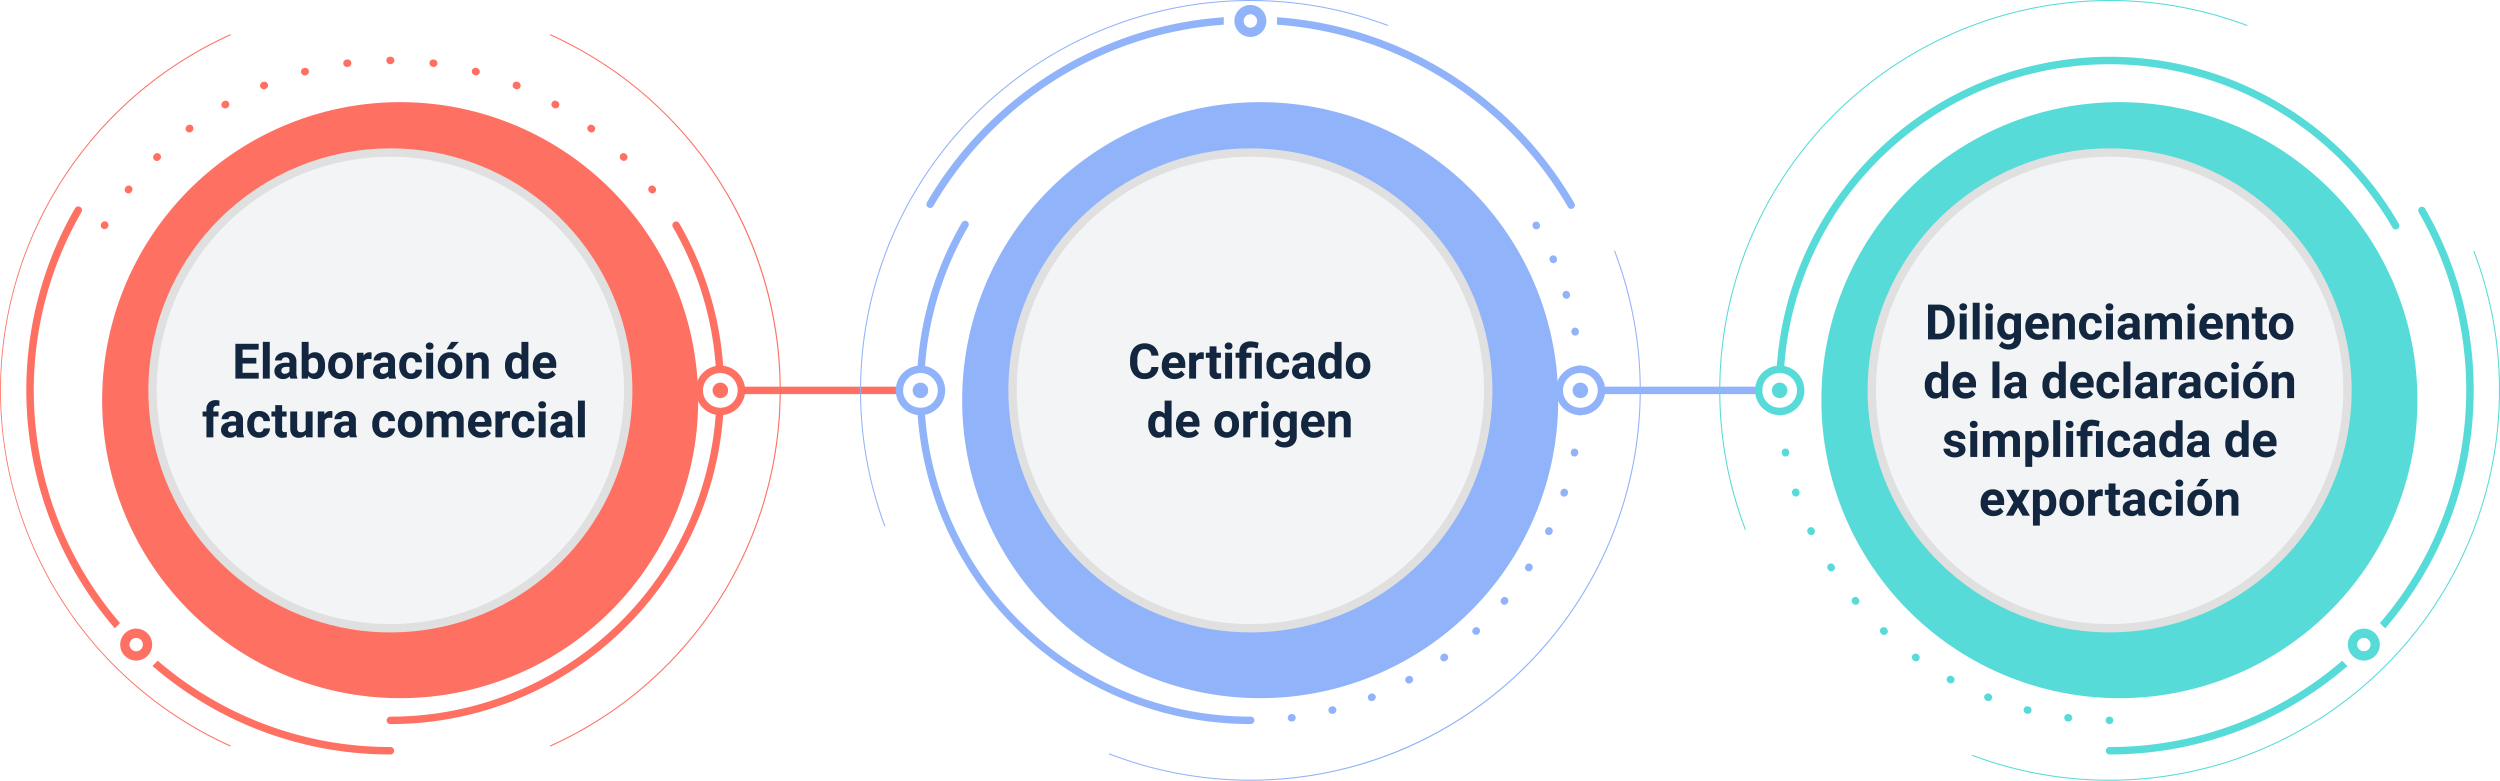 <svg xmlns="http://www.w3.org/2000/svg" xmlns:xlink="http://www.w3.org/1999/xlink" width="766.013" height="239.228" viewBox="0 0 766.013 239.228">
  <defs>
    <clipPath id="clip-path">
      <rect id="Rectángulo_358969" data-name="Rectángulo 358969" width="766.013" height="239.228" fill="none"/>
    </clipPath>
    <filter id="Trazado_762389" x="22.302" y="22.304" width="200.624" height="200.624" filterUnits="userSpaceOnUse">
      <feOffset dx="3" dy="3" input="SourceAlpha"/>
      <feGaussianBlur stdDeviation="3" result="blur"/>
      <feFlood flood-opacity="0.161"/>
      <feComposite operator="in" in2="blur"/>
      <feComposite in="SourceGraphic"/>
    </filter>
    <clipPath id="clip-path-2">
      <path id="Trazado_762412" data-name="Trazado 762412" d="M67.171,67.173a74.167,74.167,0,1,0,52.443-21.722A74.166,74.166,0,0,0,67.171,67.173" fill="none"/>
    </clipPath>
    <linearGradient id="linear-gradient" x1="-0.031" y1="1.015" x2="-0.027" y2="1.015" gradientUnits="objectBoundingBox">
      <stop offset="0" stop-color="#fdfdfd"/>
      <stop offset="0.397" stop-color="#f5f5f5"/>
      <stop offset="1" stop-color="#e0e0e0"/>
    </linearGradient>
    <filter id="Trazado_762415" x="285.815" y="22.302" width="200.624" height="200.624" filterUnits="userSpaceOnUse">
      <feOffset dx="3" dy="3" input="SourceAlpha"/>
      <feGaussianBlur stdDeviation="3" result="blur-2"/>
      <feFlood flood-opacity="0.161"/>
      <feComposite operator="in" in2="blur-2"/>
      <feComposite in="SourceGraphic"/>
    </filter>
    <clipPath id="clip-path-4">
      <path id="Trazado_762439" data-name="Trazado 762439" d="M330.684,67.171a74.167,74.167,0,1,0,52.443-21.722,74.165,74.165,0,0,0-52.443,21.722" fill="none"/>
    </clipPath>
    <linearGradient id="linear-gradient-2" x1="-1.202" y1="1.015" x2="-1.197" y2="1.015" xlink:href="#linear-gradient"/>
    <filter id="Trazado_762442" x="549.087" y="22.302" width="200.624" height="200.624" filterUnits="userSpaceOnUse">
      <feOffset dx="3" dy="3" input="SourceAlpha"/>
      <feGaussianBlur stdDeviation="3" result="blur-3"/>
      <feFlood flood-opacity="0.161"/>
      <feComposite operator="in" in2="blur-3"/>
      <feComposite in="SourceGraphic"/>
    </filter>
    <clipPath id="clip-path-6">
      <path id="Trazado_762461" data-name="Trazado 762461" d="M593.957,67.171A74.166,74.166,0,1,0,646.4,45.449a74.163,74.163,0,0,0-52.442,21.722" fill="none"/>
    </clipPath>
    <linearGradient id="linear-gradient-3" x1="-2.371" y1="1.015" x2="-2.367" y2="1.015" xlink:href="#linear-gradient"/>
  </defs>
  <g id="Grupo_1024762" data-name="Grupo 1024762" transform="translate(-417 -3724)">
    <g id="Grupo_1024283" data-name="Grupo 1024283" transform="translate(417 3724)">
      <g id="Grupo_1024270" data-name="Grupo 1024270">
        <g id="Grupo_1024269" data-name="Grupo 1024269" clip-path="url(#clip-path)">
          <path id="Trazado_762388" data-name="Trazado 762388" d="M35.265,35.268a118.822,118.822,0,0,1,35.4-24.459v-.357a119.671,119.671,0,0,0,0,218.329v-.359a119.253,119.253,0,0,1-35.4-193.154M229.819,73.05a119.962,119.962,0,0,0-61.264-62.6V10.8a119.346,119.346,0,0,1,0,217.626v.357A119.721,119.721,0,0,0,229.819,73.05" fill="#fe7062"/>
          <g transform="matrix(1, 0, 0, 1, 0, 0)" filter="url(#Trazado_762389)">
            <path id="Trazado_762389-2" data-name="Trazado 762389" d="M210.926,119.616A91.312,91.312,0,1,1,119.614,28.3a91.312,91.312,0,0,1,91.312,91.312" fill="#fe7062"/>
          </g>
          <path id="Trazado_762390" data-name="Trazado 762390" d="M18.939,162.154a108.692,108.692,0,0,0,17.849,28.74l-1.62,1.62A111.691,111.691,0,0,1,16.834,76.189a112.32,112.32,0,0,1,6.155-12.363,1.142,1.142,0,0,1,1.979,1.141,109.879,109.879,0,0,0-6.029,12.112,109.594,109.594,0,0,0,0,85.075" fill="#fe7062"/>
          <path id="Trazado_762391" data-name="Trazado 762391" d="M120.765,230.034a1.143,1.143,0,0,1-1.142,1.142,111.219,111.219,0,0,1-72.918-27.125l1.62-1.618a108.933,108.933,0,0,0,71.3,26.459,1.142,1.142,0,0,1,1.142,1.142" fill="#fe7062"/>
          <path id="Trazado_762392" data-name="Trazado 762392" d="M31.465,70.042a1.122,1.122,0,0,0,.572.155,1.142,1.142,0,0,0,.989-.569l.041-.071a1.143,1.143,0,1,0-1.977-1.146l-.04.071a1.14,1.14,0,0,0,.415,1.56" fill="#fe7062"/>
          <path id="Trazado_762393" data-name="Trazado 762393" d="M145.409,23.013l.155.042a1.179,1.179,0,0,0,.3.039,1.142,1.142,0,0,0,.3-2.245l-.16-.043a1.142,1.142,0,0,0-.589,2.207" fill="#fe7062"/>
          <path id="Trazado_762394" data-name="Trazado 762394" d="M157.792,27.209l.149.062a1.142,1.142,0,1,0,.877-2.109l-.153-.064a1.142,1.142,0,0,0-.873,2.111" fill="#fe7062"/>
          <path id="Trazado_762395" data-name="Trazado 762395" d="M198.971,58.815a1.142,1.142,0,1,0,1.81-1.393l-.1-.129a1.142,1.142,0,0,0-1.811,1.392Z" fill="#fe7062"/>
          <path id="Trazado_762396" data-name="Trazado 762396" d="M132.58,20.486l.161.021a1.257,1.257,0,0,0,.149.01,1.142,1.142,0,0,0,.147-2.275l-.163-.021a1.142,1.142,0,1,0-.294,2.265" fill="#fe7062"/>
          <path id="Trazado_762397" data-name="Trazado 762397" d="M180.4,40.246l.129.1a1.142,1.142,0,0,0,1.392-1.811l-.13-.1a1.142,1.142,0,1,0-1.391,1.812" fill="#fe7062"/>
          <path id="Trazado_762398" data-name="Trazado 762398" d="M119.527,19.657h.164a1.142,1.142,0,0,0,0-2.284h-.164a1.142,1.142,0,0,0,0,2.284" fill="#fe7062"/>
          <path id="Trazado_762399" data-name="Trazado 762399" d="M169.525,32.983l.141.081a1.142,1.142,0,1,0,1.142-1.978L170.666,31a1.142,1.142,0,0,0-1.141,1.979" fill="#fe7062"/>
          <path id="Trazado_762400" data-name="Trazado 762400" d="M190.346,48.983a1.142,1.142,0,0,0,1.614-1.615l-.114-.116a1.143,1.143,0,0,0-1.617,1.616Z" fill="#fe7062"/>
          <path id="Trazado_762401" data-name="Trazado 762401" d="M80.839,27.363a1.131,1.131,0,0,0,.438-.088l.149-.061a1.142,1.142,0,0,0-.872-2.112l-.154.064a1.142,1.142,0,0,0,.439,2.2" fill="#fe7062"/>
          <path id="Trazado_762402" data-name="Trazado 762402" d="M58,40.589a1.139,1.139,0,0,0,.7-.238l.127-.1a1.142,1.142,0,1,0-1.391-1.812l-.131.1a1.142,1.142,0,0,0,.7,2.047" fill="#fe7062"/>
          <path id="Trazado_762403" data-name="Trazado 762403" d="M48.067,49.326a1.14,1.14,0,0,0,.808-.335l.117-.117a1.142,1.142,0,0,0-1.619-1.612l-.114.114a1.142,1.142,0,0,0,.808,1.95" fill="#fe7062"/>
          <path id="Trazado_762404" data-name="Trazado 762404" d="M38.649,59.034a1.142,1.142,0,0,0,1.6-.211l.1-.127a1.143,1.143,0,0,0-1.81-1.4l-.1.132a1.142,1.142,0,0,0,.211,1.6" fill="#fe7062"/>
          <path id="Trazado_762405" data-name="Trazado 762405" d="M106.327,20.518a1.08,1.08,0,0,0,.15-.01l.159-.021a1.142,1.142,0,1,0-.291-2.265l-.165.021a1.142,1.142,0,0,0,.147,2.275" fill="#fe7062"/>
          <path id="Trazado_762406" data-name="Trazado 762406" d="M93.356,23.1a1.177,1.177,0,0,0,.3-.039l.156-.042a1.142,1.142,0,0,0-.589-2.207l-.159.042a1.143,1.143,0,0,0,.3,2.246" fill="#fe7062"/>
          <path id="Trazado_762407" data-name="Trazado 762407" d="M68.982,33.224a1.14,1.14,0,0,0,.571-.154l.141-.081a1.142,1.142,0,0,0-1.143-1.978l-.142.082a1.142,1.142,0,0,0,.573,2.131" fill="#fe7062"/>
          <path id="Trazado_762408" data-name="Trazado 762408" d="M220.715,117.24a2.376,2.376,0,1,0,2.376,2.377,2.379,2.379,0,0,0-2.376-2.377" fill="#fe7062"/>
          <path id="Trazado_762409" data-name="Trazado 762409" d="M275.571,118.475H228.227a7.616,7.616,0,0,0-6.642-6.4,101.458,101.458,0,0,0-7.767-32.256,102.615,102.615,0,0,0-5.64-11.332h0l-.041-.07a1.142,1.142,0,0,0-1.977,1.143l.041.069v0a100.32,100.32,0,0,1,5.513,11.079,99.134,99.134,0,0,1,7.586,31.449,7.6,7.6,0,0,0,0,14.925,99.884,99.884,0,0,1-99.687,92.5,1.142,1.142,0,1,0,0,2.284,102.17,102.17,0,0,0,101.972-94.7,7.616,7.616,0,0,0,6.642-6.4h47.344a1.142,1.142,0,1,0,0-2.284m-54.856,6.454a5.313,5.313,0,1,1,5.312-5.312,5.319,5.319,0,0,1-5.312,5.312" fill="#fe7062"/>
          <path id="Trazado_762410" data-name="Trazado 762410" d="M46.623,197.508a4.895,4.895,0,1,1-4.9-4.895,4.895,4.895,0,0,1,4.9,4.895" fill="#fe7062"/>
          <path id="Trazado_762411" data-name="Trazado 762411" d="M43.777,197.508a2.048,2.048,0,1,1-2.048-2.048,2.048,2.048,0,0,1,2.048,2.048" fill="#fff"/>
        </g>
      </g>
      <g id="Grupo_1024272" data-name="Grupo 1024272">
        <g id="Grupo_1024271" data-name="Grupo 1024271" clip-path="url(#clip-path-2)">
          <rect id="Rectángulo_358970" data-name="Rectángulo 358970" width="225.131" height="225.131" transform="translate(-39.577 123.237) rotate(-45)" fill="url(#linear-gradient)"/>
        </g>
      </g>
      <g id="Grupo_1024274" data-name="Grupo 1024274">
        <g id="Grupo_1024273" data-name="Grupo 1024273" clip-path="url(#clip-path)">
          <path id="Trazado_762413" data-name="Trazado 762413" d="M68.994,69a71.587,71.587,0,1,1,0,101.239A71.587,71.587,0,0,1,68.994,69" fill="#f3f4f5"/>
          <path id="Trazado_762414" data-name="Trazado 762414" d="M429.692,229.82a119.738,119.738,0,0,0,65.124-153.1l-.254.251a119.352,119.352,0,0,1-154.637,153.86l-.251.251a119.98,119.98,0,0,0,90.018-1.264M263.839,119.614A119.357,119.357,0,0,1,425.149,7.943l.252-.253A119.684,119.684,0,0,0,270.99,161.325l.255-.253a118.633,118.633,0,0,1-7.406-41.458" fill="#91b3fa"/>
          <g transform="matrix(1, 0, 0, 1, 0, 0)" filter="url(#Trazado_762415)">
            <path id="Trazado_762415-2" data-name="Trazado 762415" d="M474.439,119.614A91.312,91.312,0,1,1,383.127,28.3a91.312,91.312,0,0,1,91.312,91.312" fill="#91b3fa"/>
          </g>
          <path id="Trazado_762416" data-name="Trazado 762416" d="M338.51,14.012a113.576,113.576,0,0,1,36.459-8.729V7.572A112.007,112.007,0,0,0,303.7,40.184a112.535,112.535,0,0,0-17.711,22.974,1.142,1.142,0,1,1-1.974-1.149,115.1,115.1,0,0,1,54.5-48" fill="#91b3fa"/>
          <path id="Trazado_762417" data-name="Trazado 762417" d="M481.992,63.856a1.142,1.142,0,0,1-1.56-.418,112.837,112.837,0,0,0-53.577-47.323,111.315,111.315,0,0,0-35.57-8.543V5.283a114.306,114.306,0,0,1,72.889,33.285A114.811,114.811,0,0,1,482.41,62.3a1.142,1.142,0,0,1-.418,1.56" fill="#91b3fa"/>
          <path id="Trazado_762418" data-name="Trazado 762418" d="M471.693,68.482a1.142,1.142,0,1,0-1.977,1.143l.039.069a1.142,1.142,0,1,0,1.98-1.14Z" fill="#91b3fa"/>
          <path id="Trazado_762419" data-name="Trazado 762419" d="M479.574,89.173a1.142,1.142,0,0,0-.762,1.424l.041.134a1.142,1.142,0,1,0,2.188-.656l-.043-.14a1.143,1.143,0,0,0-1.424-.762" fill="#91b3fa"/>
          <path id="Trazado_762420" data-name="Trazado 762420" d="M477,79.048l-.059-.136a1.142,1.142,0,0,0-2.093.914l.055.128a1.142,1.142,0,0,0,2.1-.906" fill="#91b3fa"/>
          <path id="Trazado_762421" data-name="Trazado 762421" d="M481.5,101.756l.025.141a1.143,1.143,0,0,0,1.123.94,1.079,1.079,0,0,0,.2-.018,1.142,1.142,0,0,0,.923-1.325l-.026-.142a1.142,1.142,0,1,0-2.248.4" fill="#91b3fa"/>
          <path id="Trazado_762422" data-name="Trazado 762422" d="M383.208,219.572h-.081a99.883,99.883,0,0,1-99.685-92.493,7.6,7.6,0,0,0,0-14.926,99.121,99.121,0,0,1,7.587-31.45,100.259,100.259,0,0,1,5.656-11.328,1.142,1.142,0,1,0-1.974-1.148,103.148,103.148,0,0,0-5.787,11.585,101.467,101.467,0,0,0-7.766,32.258,7.6,7.6,0,0,0,0,15.092,102.162,102.162,0,0,0,101.97,94.694h.081a1.142,1.142,0,1,0,0-2.284M276.713,119.616a5.313,5.313,0,1,1,5.312,5.312,5.318,5.318,0,0,1-5.312-5.312" fill="#91b3fa"/>
          <path id="Trazado_762423" data-name="Trazado 762423" d="M431.33,207.209l-.136.075a1.142,1.142,0,1,0,1.1,2l.139-.076a1.142,1.142,0,0,0-1.1-2" fill="#91b3fa"/>
          <path id="Trazado_762424" data-name="Trazado 762424" d="M395.731,218.79l-.152.019a1.142,1.142,0,0,0,.138,2.276,1.109,1.109,0,0,0,.14-.009l.16-.02a1.142,1.142,0,0,0-.286-2.266" fill="#91b3fa"/>
          <path id="Trazado_762425" data-name="Trazado 762425" d="M419.98,212.558l-.141.056a1.142,1.142,0,0,0,.836,2.126l.15-.06a1.142,1.142,0,1,0-.845-2.122" fill="#91b3fa"/>
          <path id="Trazado_762426" data-name="Trazado 762426" d="M441.917,200.476l-.128.094a1.142,1.142,0,1,0,1.344,1.846l.126-.091a1.142,1.142,0,0,0-1.342-1.849" fill="#91b3fa"/>
          <path id="Trazado_762427" data-name="Trazado 762427" d="M408.053,216.444l-.148.038a1.142,1.142,0,1,0,.564,2.213l.156-.039a1.142,1.142,0,0,0-.572-2.212" fill="#91b3fa"/>
          <path id="Trazado_762428" data-name="Trazado 762428" d="M451.57,192.468l-.113.1a1.143,1.143,0,0,0,1.563,1.667l.116-.109a1.142,1.142,0,0,0-1.566-1.663" fill="#91b3fa"/>
          <path id="Trazado_762429" data-name="Trazado 762429" d="M482.668,137.47a1.144,1.144,0,0,0-1.335.91l-.028.15a1.142,1.142,0,0,0,2.243.432l.03-.157a1.142,1.142,0,0,0-.91-1.335" fill="#91b3fa"/>
          <path id="Trazado_762430" data-name="Trazado 762430" d="M475.108,161.643a1.142,1.142,0,0,0-1.518.55l-.065.138a1.142,1.142,0,0,0,2.065.976l.068-.146a1.141,1.141,0,0,0-.55-1.518" fill="#91b3fa"/>
          <path id="Trazado_762431" data-name="Trazado 762431" d="M479.655,149.8a1.143,1.143,0,0,0-1.439.734l-.048.146a1.142,1.142,0,0,0,.731,1.441,1.156,1.156,0,0,0,.355.057,1.141,1.141,0,0,0,1.085-.788l.049-.151a1.142,1.142,0,0,0-.733-1.439" fill="#91b3fa"/>
          <path id="Trazado_762432" data-name="Trazado 762432" d="M469.124,172.832a1.143,1.143,0,0,0-1.578.349l-.084.132a1.142,1.142,0,0,0,1.926,1.228l.085-.132a1.144,1.144,0,0,0-.349-1.577" fill="#91b3fa"/>
          <path id="Trazado_762433" data-name="Trazado 762433" d="M461.769,183.172a1.142,1.142,0,0,0-1.608.153l-.1.117a1.142,1.142,0,0,0,1.755,1.462l.1-.124a1.142,1.142,0,0,0-.153-1.608" fill="#91b3fa"/>
          <path id="Trazado_762434" data-name="Trazado 762434" d="M284.4,119.616a2.376,2.376,0,1,0-2.376,2.376,2.379,2.379,0,0,0,2.376-2.376" fill="#91b3fa"/>
          <path id="Trazado_762435" data-name="Trazado 762435" d="M484.228,117.24a2.376,2.376,0,1,0,2.376,2.377,2.379,2.379,0,0,0-2.376-2.377" fill="#91b3fa"/>
          <path id="Trazado_762436" data-name="Trazado 762436" d="M538.844,118.475h-47.1a7.609,7.609,0,0,0-7.288-6.45,1.128,1.128,0,0,0-.919.028,7.6,7.6,0,0,0,0,15.126,1.084,1.084,0,0,0,.426.111c.023,0,.046,0,.068,0a1.148,1.148,0,0,0,.43-.084,7.609,7.609,0,0,0,7.286-6.449h47.1a1.142,1.142,0,1,0,0-2.284m-54.615,6.454a5.313,5.313,0,1,1,5.312-5.312,5.319,5.319,0,0,1-5.312,5.312" fill="#91b3fa"/>
          <path id="Trazado_762437" data-name="Trazado 762437" d="M388.022,6.425a4.895,4.895,0,1,1-4.895-4.9,4.895,4.895,0,0,1,4.895,4.9" fill="#91b3fa"/>
          <path id="Trazado_762438" data-name="Trazado 762438" d="M385.175,6.425a2.048,2.048,0,1,1-2.048-2.048,2.048,2.048,0,0,1,2.048,2.048" fill="#fff"/>
        </g>
      </g>
      <g id="Grupo_1024276" data-name="Grupo 1024276">
        <g id="Grupo_1024275" data-name="Grupo 1024275" clip-path="url(#clip-path-4)">
          <rect id="Rectángulo_358972" data-name="Rectángulo 358972" width="225.131" height="225.131" transform="translate(223.936 123.235) rotate(-45)" fill="url(#linear-gradient-2)"/>
        </g>
      </g>
      <g id="Grupo_1024278" data-name="Grupo 1024278">
        <g id="Grupo_1024277" data-name="Grupo 1024277" clip-path="url(#clip-path)">
          <path id="Trazado_762440" data-name="Trazado 762440" d="M332.508,68.994a71.587,71.587,0,1,1,0,101.239,71.587,71.587,0,0,1,0-101.239" fill="#f3f4f5"/>
          <path id="Trazado_762441" data-name="Trazado 762441" d="M758.1,76.749l-.252.253a119.353,119.353,0,0,1-153.5,154.272l-.252.252a119.675,119.675,0,0,0,154-154.777M688.45,7.954,688.7,7.7a119.679,119.679,0,0,0-154,154.78l.253-.254A119.353,119.353,0,0,1,688.45,7.954" fill="#57dbd8"/>
          <g transform="matrix(1, 0, 0, 1, 0, 0)" filter="url(#Trazado_762442)">
            <path id="Trazado_762442-2" data-name="Trazado 762442" d="M737.711,119.614A91.312,91.312,0,1,1,646.4,28.3a91.312,91.312,0,0,1,91.312,91.312" fill="#57dbd8"/>
          </g>
          <path id="Trazado_762443" data-name="Trazado 762443" d="M717.665,202.454l1.62,1.62a111.24,111.24,0,0,1-72.895,27.1,1.142,1.142,0,1,1,0-2.284,108.935,108.935,0,0,0,71.275-26.438" fill="#57dbd8"/>
          <path id="Trazado_762444" data-name="Trazado 762444" d="M757.953,119.613a111.218,111.218,0,0,1-27.128,72.928l-1.62-1.62A109.406,109.406,0,0,0,747.077,77.075a110.084,110.084,0,0,0-5.963-12,1.142,1.142,0,1,1,1.98-1.138,112.293,112.293,0,0,1,6.088,12.248,110.9,110.9,0,0,1,8.771,43.427" fill="#57dbd8"/>
          <path id="Trazado_762445" data-name="Trazado 762445" d="M735.024,68.588a102.314,102.314,0,0,0-177.251,0l0,0a102.979,102.979,0,0,0-5.577,11.223,101.44,101.44,0,0,0-7.766,32.252,7.6,7.6,0,0,0,.644,15.138,1.147,1.147,0,0,0,.43.083h.075a1.2,1.2,0,0,0,.419-.11,7.6,7.6,0,0,0,.716-15.027A99.126,99.126,0,0,1,554.3,80.7a100.139,100.139,0,0,1,5.453-10.975,99.078,99.078,0,0,1,7.275-10.894,100.8,100.8,0,0,1,8.69-9.9,100.032,100.032,0,0,1,157.328,20.8,1.142,1.142,0,1,0,1.979-1.141M550.61,119.611A5.313,5.313,0,1,1,545.3,114.3a5.32,5.32,0,0,1,5.312,5.312" fill="#57dbd8"/>
          <path id="Trazado_762446" data-name="Trazado 762446" d="M577.95,192.462a1.142,1.142,0,0,0-1.566,1.663l.116.109a1.142,1.142,0,1,0,1.562-1.666Z" fill="#57dbd8"/>
          <path id="Trazado_762447" data-name="Trazado 762447" d="M587.732,200.565l-.127-.092a1.142,1.142,0,0,0-1.344,1.846l.126.092a1.142,1.142,0,1,0,1.345-1.846" fill="#57dbd8"/>
          <path id="Trazado_762448" data-name="Trazado 762448" d="M551.308,150.519a1.142,1.142,0,1,0-2.173.7l.05.153a1.142,1.142,0,0,0,2.17-.712Z" fill="#57dbd8"/>
          <path id="Trazado_762449" data-name="Trazado 762449" d="M569.357,183.316a1.142,1.142,0,0,0-1.758,1.458l.1.121a1.142,1.142,0,1,0,1.758-1.459Z" fill="#57dbd8"/>
          <path id="Trazado_762450" data-name="Trazado 762450" d="M548.191,138.367a1.142,1.142,0,1,0-2.244.425l.03.157a1.142,1.142,0,0,0,2.243-.431Z" fill="#57dbd8"/>
          <path id="Trazado_762451" data-name="Trazado 762451" d="M561.976,173.174a1.142,1.142,0,1,0-1.928,1.225l.087.136a1.142,1.142,0,1,0,1.923-1.233Z" fill="#57dbd8"/>
          <path id="Trazado_762452" data-name="Trazado 762452" d="M555.931,162.181a1.142,1.142,0,0,0-2.066.974l.067.142a1.142,1.142,0,1,0,2.066-.974Z" fill="#57dbd8"/>
          <path id="Trazado_762453" data-name="Trazado 762453" d="M621.617,216.481l-.149-.038a1.142,1.142,0,1,0-.571,2.212l.154.039a1.157,1.157,0,0,0,.284.036,1.142,1.142,0,0,0,.282-2.249" fill="#57dbd8"/>
          <path id="Trazado_762454" data-name="Trazado 762454" d="M598.325,207.279l-.134-.074a1.142,1.142,0,1,0-1.1,2l.14.077a1.142,1.142,0,0,0,1.1-2" fill="#57dbd8"/>
          <path id="Trazado_762455" data-name="Trazado 762455" d="M633.938,218.808l-.148-.018a1.142,1.142,0,1,0-.286,2.266l.162.02a1.059,1.059,0,0,0,.137.008,1.142,1.142,0,0,0,.135-2.276" fill="#57dbd8"/>
          <path id="Trazado_762456" data-name="Trazado 762456" d="M609.684,212.613l-.146-.058a1.142,1.142,0,1,0-.842,2.123l.146.058a1.142,1.142,0,1,0,.842-2.123" fill="#57dbd8"/>
          <path id="Trazado_762457" data-name="Trazado 762457" d="M646.318,221.857h.082a1.142,1.142,0,0,0,0-2.284h-.082a1.142,1.142,0,0,0,0,2.284" fill="#57dbd8"/>
          <path id="Trazado_762458" data-name="Trazado 762458" d="M542.922,119.611a2.375,2.375,0,1,0,2.376-2.376,2.379,2.379,0,0,0-2.376,2.376" fill="#57dbd8"/>
          <path id="Trazado_762459" data-name="Trazado 762459" d="M729.19,197.508a4.895,4.895,0,1,1-4.9-4.895,4.895,4.895,0,0,1,4.9,4.895" fill="#57dbd8"/>
          <path id="Trazado_762460" data-name="Trazado 762460" d="M726.344,197.508a2.048,2.048,0,1,1-2.049-2.048,2.049,2.049,0,0,1,2.049,2.048" fill="#fff"/>
        </g>
      </g>
      <g id="Grupo_1024280" data-name="Grupo 1024280">
        <g id="Grupo_1024279" data-name="Grupo 1024279" clip-path="url(#clip-path-6)">
          <rect id="Rectángulo_358974" data-name="Rectángulo 358974" width="225.131" height="225.131" transform="translate(487.207 123.234) rotate(-45)" fill="url(#linear-gradient-3)"/>
        </g>
      </g>
      <g id="Grupo_1024282" data-name="Grupo 1024282">
        <g id="Grupo_1024281" data-name="Grupo 1024281" clip-path="url(#clip-path)">
          <path id="Trazado_762462" data-name="Trazado 762462" d="M595.78,68.994a71.587,71.587,0,1,1,0,101.239,71.587,71.587,0,0,1,0-101.239" fill="#f3f4f5"/>
        </g>
      </g>
    </g>
    <path id="Trazado_764679" data-name="Trazado 764679" d="M21.542,9.378H17.323v2.856h4.951V14H15.125V3.336h7.134v1.78H17.323V7.657h4.219ZM25.658,14H23.534V2.75h2.124Zm6.335,0a2.351,2.351,0,0,1-.212-.71,2.561,2.561,0,0,1-2,.857,2.814,2.814,0,0,1-1.93-.674,2.167,2.167,0,0,1-.765-1.7A2.24,2.24,0,0,1,28.02,9.84a4.608,4.608,0,0,1,2.7-.681h.974V8.7a1.306,1.306,0,0,0-.282-.879,1.109,1.109,0,0,0-.89-.33,1.261,1.261,0,0,0-.839.256.871.871,0,0,0-.3.7H27.262a2.126,2.126,0,0,1,.425-1.274,2.808,2.808,0,0,1,1.2-.919,4.378,4.378,0,0,1,1.743-.333,3.459,3.459,0,0,1,2.325.736,2.575,2.575,0,0,1,.861,2.069v3.435a3.789,3.789,0,0,0,.315,1.707V14Zm-1.75-1.472a1.823,1.823,0,0,0,.864-.209,1.371,1.371,0,0,0,.586-.56V10.4H30.9q-1.589,0-1.692,1.1l-.007.125a.847.847,0,0,0,.278.652A1.081,1.081,0,0,0,30.243,12.528Zm12.341-2.417a4.8,4.8,0,0,1-.813,2.97A2.693,2.693,0,0,1,39.5,14.146a2.474,2.474,0,0,1-2.058-.989l-.1.842h-1.9V2.75H37.56V6.786a2.411,2.411,0,0,1,1.926-.857A2.715,2.715,0,0,1,41.76,6.994a4.806,4.806,0,0,1,.824,3Zm-2.117-.154A3.153,3.153,0,0,0,40.086,8.2a1.288,1.288,0,0,0-1.135-.553,1.4,1.4,0,0,0-1.392.828V11.6a1.415,1.415,0,0,0,1.406.835,1.307,1.307,0,0,0,1.348-1.011A5.214,5.214,0,0,0,40.467,9.957Zm3.091.007a4.7,4.7,0,0,1,.454-2.1A3.324,3.324,0,0,1,45.32,6.434,3.814,3.814,0,0,1,47.3,5.929a3.609,3.609,0,0,1,2.618.981,3.939,3.939,0,0,1,1.132,2.666l.015.542a4.142,4.142,0,0,1-1.018,2.926,3.946,3.946,0,0,1-5.468,0,4.215,4.215,0,0,1-1.022-2.988Zm2.117.15a2.962,2.962,0,0,0,.425,1.727,1.526,1.526,0,0,0,2.417.007,3.241,3.241,0,0,0,.432-1.889,2.933,2.933,0,0,0-.432-1.716A1.4,1.4,0,0,0,47.3,7.635a1.382,1.382,0,0,0-1.2.605A3.3,3.3,0,0,0,45.675,10.115ZM56.822,8.06A5.751,5.751,0,0,0,56.061,8a1.55,1.55,0,0,0-1.575.813V14H52.369V6.075h2l.059.945a1.961,1.961,0,0,1,1.765-1.091,2.218,2.218,0,0,1,.659.1ZM62.213,14A2.351,2.351,0,0,1,62,13.29a2.561,2.561,0,0,1-2,.857,2.814,2.814,0,0,1-1.93-.674,2.167,2.167,0,0,1-.765-1.7A2.24,2.24,0,0,1,58.24,9.84a4.608,4.608,0,0,1,2.7-.681h.974V8.7a1.306,1.306,0,0,0-.282-.879,1.109,1.109,0,0,0-.89-.33,1.261,1.261,0,0,0-.839.256.871.871,0,0,0-.3.7H57.481a2.126,2.126,0,0,1,.425-1.274,2.808,2.808,0,0,1,1.2-.919,4.378,4.378,0,0,1,1.743-.333,3.459,3.459,0,0,1,2.325.736,2.575,2.575,0,0,1,.861,2.069v3.435a3.789,3.789,0,0,0,.315,1.707V14Zm-1.75-1.472a1.823,1.823,0,0,0,.864-.209,1.371,1.371,0,0,0,.586-.56V10.4h-.791q-1.589,0-1.692,1.1l-.007.125a.847.847,0,0,0,.278.652A1.081,1.081,0,0,0,60.462,12.528Zm8.5-.088a1.388,1.388,0,0,0,.952-.322,1.129,1.129,0,0,0,.381-.857h1.985a2.715,2.715,0,0,1-.439,1.476,2.9,2.9,0,0,1-1.183,1.04,3.7,3.7,0,0,1-1.659.37,3.44,3.44,0,0,1-2.681-1.08,4.275,4.275,0,0,1-.981-2.985V9.942a4.226,4.226,0,0,1,.974-2.922A3.4,3.4,0,0,1,68.98,5.929a3.333,3.333,0,0,1,2.384.846,3,3,0,0,1,.912,2.252H70.292a1.455,1.455,0,0,0-.381-1.005,1.416,1.416,0,0,0-2.084.153,3.125,3.125,0,0,0-.377,1.749v.22a3.164,3.164,0,0,0,.374,1.761A1.291,1.291,0,0,0,68.958,12.44ZM75.719,14H73.595V6.075h2.124ZM73.47,4.024a1.042,1.042,0,0,1,.319-.784,1.373,1.373,0,0,1,1.732,0,1.036,1.036,0,0,1,.322.784,1.039,1.039,0,0,1-.326.791,1.358,1.358,0,0,1-1.721,0A1.039,1.039,0,0,1,73.47,4.024Zm3.662,5.94a4.7,4.7,0,0,1,.454-2.1,3.324,3.324,0,0,1,1.307-1.428,3.814,3.814,0,0,1,1.981-.505,3.609,3.609,0,0,1,2.618.981,3.939,3.939,0,0,1,1.132,2.666l.015.542a4.142,4.142,0,0,1-1.018,2.926,3.946,3.946,0,0,1-5.468,0,4.215,4.215,0,0,1-1.022-2.988Zm2.117.15a2.962,2.962,0,0,0,.425,1.727,1.526,1.526,0,0,0,2.417.007,3.241,3.241,0,0,0,.432-1.889,2.933,2.933,0,0,0-.432-1.716,1.4,1.4,0,0,0-1.216-.609,1.382,1.382,0,0,0-1.2.605A3.3,3.3,0,0,0,79.249,10.115ZM81.292,2.75H83.6L81.571,5.021H79.85Zm6.6,3.325.066.916a2.767,2.767,0,0,1,2.278-1.062,2.3,2.3,0,0,1,1.875.74,3.451,3.451,0,0,1,.63,2.212V14H90.624V8.932a1.373,1.373,0,0,0-.293-.978,1.312,1.312,0,0,0-.974-.3,1.456,1.456,0,0,0-1.34.762V14H85.9V6.075Zm9.858,3.9a4.776,4.776,0,0,1,.831-2.952,2.7,2.7,0,0,1,2.274-1.1,2.427,2.427,0,0,1,1.912.864V2.75h2.124V14h-1.912l-.1-.842a2.491,2.491,0,0,1-2.036.989,2.69,2.69,0,0,1-2.245-1.1A4.93,4.93,0,0,1,97.75,9.979Zm2.117.158a3.128,3.128,0,0,0,.388,1.709,1.265,1.265,0,0,0,1.128.594,1.416,1.416,0,0,0,1.384-.829V8.479a1.4,1.4,0,0,0-1.37-.829Q99.867,7.65,99.867,10.137Zm10.313,4.01a3.89,3.89,0,0,1-2.838-1.069,3.8,3.8,0,0,1-1.095-2.849v-.205a4.787,4.787,0,0,1,.461-2.135,3.386,3.386,0,0,1,1.307-1.45,3.669,3.669,0,0,1,1.93-.509,3.289,3.289,0,0,1,2.56,1.025,4.167,4.167,0,0,1,.934,2.908v.864h-5.046a1.966,1.966,0,0,0,.619,1.245,1.871,1.871,0,0,0,1.307.469,2.285,2.285,0,0,0,1.912-.886l1.04,1.165a3.178,3.178,0,0,1-1.289,1.051A4.229,4.229,0,0,1,110.179,14.146Zm-.242-6.511a1.323,1.323,0,0,0-1.022.427,2.209,2.209,0,0,0-.5,1.221h2.944V9.114a1.576,1.576,0,0,0-.381-1.092A1.365,1.365,0,0,0,109.938,7.635ZM6.252,32V25.628H5.073V24.075H6.252V23.4a2.736,2.736,0,0,1,.765-2.069A2.964,2.964,0,0,1,9.16,20.6a4.948,4.948,0,0,1,1.077.146l-.022,1.641a2.7,2.7,0,0,0-.645-.066q-1.194,0-1.194,1.121v.637H9.951v1.553H8.376V32Zm9.39,0a2.351,2.351,0,0,1-.212-.71,2.561,2.561,0,0,1-2,.857,2.814,2.814,0,0,1-1.93-.674,2.167,2.167,0,0,1-.765-1.7,2.24,2.24,0,0,1,.934-1.934,4.608,4.608,0,0,1,2.7-.681h.974V26.7a1.306,1.306,0,0,0-.282-.879,1.109,1.109,0,0,0-.89-.33,1.261,1.261,0,0,0-.839.256.871.871,0,0,0-.3.7H10.91a2.126,2.126,0,0,1,.425-1.274,2.808,2.808,0,0,1,1.2-.919,4.378,4.378,0,0,1,1.743-.333,3.459,3.459,0,0,1,2.325.736,2.575,2.575,0,0,1,.861,2.069v3.435a3.789,3.789,0,0,0,.315,1.707V32Zm-1.75-1.472a1.823,1.823,0,0,0,.864-.209,1.371,1.371,0,0,0,.586-.56V28.4h-.791q-1.589,0-1.692,1.1l-.007.125a.847.847,0,0,0,.278.652A1.081,1.081,0,0,0,13.891,30.528Zm8.5-.088a1.388,1.388,0,0,0,.952-.322,1.129,1.129,0,0,0,.381-.857h1.985a2.715,2.715,0,0,1-.439,1.476,2.9,2.9,0,0,1-1.183,1.04,3.7,3.7,0,0,1-1.659.37,3.44,3.44,0,0,1-2.681-1.08,4.275,4.275,0,0,1-.981-2.985v-.139a4.226,4.226,0,0,1,.974-2.922,3.4,3.4,0,0,1,2.673-1.091,3.333,3.333,0,0,1,2.384.846,3,3,0,0,1,.912,2.252H23.72a1.455,1.455,0,0,0-.381-1.005,1.416,1.416,0,0,0-2.084.153,3.125,3.125,0,0,0-.377,1.749v.22a3.164,3.164,0,0,0,.374,1.761A1.291,1.291,0,0,0,22.387,30.44Zm7.061-8.313v1.948H30.8v1.553H29.448v3.955a.944.944,0,0,0,.168.63.846.846,0,0,0,.645.19,3.376,3.376,0,0,0,.623-.051v1.6a4.358,4.358,0,0,1-1.282.19A2.021,2.021,0,0,1,27.331,29.9v-4.27H26.174V24.075h1.157V22.127Zm7.28,9.067a2.654,2.654,0,0,1-2.168.952,2.5,2.5,0,0,1-1.945-.732,3.127,3.127,0,0,1-.685-2.146V24.075h2.117V29.2q0,1.239,1.128,1.239a1.528,1.528,0,0,0,1.479-.748V24.075h2.124V32H36.787Zm8.1-5.134A5.75,5.75,0,0,0,44.067,26a1.55,1.55,0,0,0-1.575.813V32H40.376V24.075h2l.059.945A1.961,1.961,0,0,1,44.2,23.929a2.218,2.218,0,0,1,.659.1ZM50.219,32a2.351,2.351,0,0,1-.212-.71,2.561,2.561,0,0,1-2,.857,2.814,2.814,0,0,1-1.93-.674,2.167,2.167,0,0,1-.765-1.7,2.24,2.24,0,0,1,.934-1.934,4.608,4.608,0,0,1,2.7-.681h.974V26.7a1.306,1.306,0,0,0-.282-.879,1.109,1.109,0,0,0-.89-.33,1.261,1.261,0,0,0-.839.256.871.871,0,0,0-.3.7H45.488a2.126,2.126,0,0,1,.425-1.274,2.808,2.808,0,0,1,1.2-.919,4.378,4.378,0,0,1,1.743-.333,3.459,3.459,0,0,1,2.325.736,2.575,2.575,0,0,1,.861,2.069v3.435a3.789,3.789,0,0,0,.315,1.707V32Zm-1.75-1.472a1.823,1.823,0,0,0,.864-.209,1.371,1.371,0,0,0,.586-.56V28.4h-.791q-1.589,0-1.692,1.1l-.007.125a.847.847,0,0,0,.278.652A1.081,1.081,0,0,0,48.469,30.528ZM60.7,30.44a1.388,1.388,0,0,0,.952-.322,1.129,1.129,0,0,0,.381-.857h1.985a2.715,2.715,0,0,1-.439,1.476,2.9,2.9,0,0,1-1.183,1.04,3.7,3.7,0,0,1-1.659.37,3.44,3.44,0,0,1-2.681-1.08,4.275,4.275,0,0,1-.981-2.985v-.139a4.226,4.226,0,0,1,.974-2.922,3.4,3.4,0,0,1,2.673-1.091,3.333,3.333,0,0,1,2.384.846,3,3,0,0,1,.912,2.252H62.033a1.455,1.455,0,0,0-.381-1.005,1.416,1.416,0,0,0-2.084.153,3.125,3.125,0,0,0-.377,1.749v.22a3.164,3.164,0,0,0,.374,1.761A1.291,1.291,0,0,0,60.7,30.44Zm4.2-2.476a4.7,4.7,0,0,1,.454-2.1,3.324,3.324,0,0,1,1.307-1.428,3.814,3.814,0,0,1,1.981-.505,3.609,3.609,0,0,1,2.618.981,3.939,3.939,0,0,1,1.132,2.666l.015.542a4.142,4.142,0,0,1-1.018,2.926,3.946,3.946,0,0,1-5.468,0A4.215,4.215,0,0,1,64.9,28.06Zm2.117.15a2.962,2.962,0,0,0,.425,1.727,1.526,1.526,0,0,0,2.417.007,3.241,3.241,0,0,0,.432-1.889,2.933,2.933,0,0,0-.432-1.716,1.4,1.4,0,0,0-1.216-.609,1.382,1.382,0,0,0-1.2.605A3.3,3.3,0,0,0,67.014,28.115Zm8.679-4.039.066.886a2.785,2.785,0,0,1,2.278-1.033,2.114,2.114,0,0,1,2.1,1.208,2.721,2.721,0,0,1,2.38-1.208,2.364,2.364,0,0,1,1.919.751,3.451,3.451,0,0,1,.63,2.26V32H82.944V26.946a1.509,1.509,0,0,0-.264-.985,1.169,1.169,0,0,0-.93-.311,1.321,1.321,0,0,0-1.318.908L80.439,32H78.323V26.954a1.491,1.491,0,0,0-.271-1,1.18,1.18,0,0,0-.923-.308,1.372,1.372,0,0,0-1.3.747V32H73.708V24.075Zm14.648,8.071A3.89,3.89,0,0,1,87.5,31.077a3.8,3.8,0,0,1-1.095-2.849v-.205a4.787,4.787,0,0,1,.461-2.135,3.386,3.386,0,0,1,1.307-1.45,3.669,3.669,0,0,1,1.93-.509,3.289,3.289,0,0,1,2.56,1.025,4.167,4.167,0,0,1,.934,2.908v.864H88.554a1.966,1.966,0,0,0,.619,1.245,1.871,1.871,0,0,0,1.307.469,2.285,2.285,0,0,0,1.912-.886l1.04,1.165a3.178,3.178,0,0,1-1.289,1.051A4.229,4.229,0,0,1,90.342,32.146ZM90.1,25.635a1.323,1.323,0,0,0-1.022.427,2.209,2.209,0,0,0-.5,1.221h2.944v-.169a1.576,1.576,0,0,0-.381-1.092A1.365,1.365,0,0,0,90.1,25.635Zm9.155.425A5.75,5.75,0,0,0,98.493,26a1.55,1.55,0,0,0-1.575.813V32H94.8V24.075h2l.059.945a1.961,1.961,0,0,1,1.765-1.091,2.218,2.218,0,0,1,.659.1Zm4.175,4.38a1.388,1.388,0,0,0,.952-.322,1.129,1.129,0,0,0,.381-.857h1.985a2.715,2.715,0,0,1-.439,1.476,2.9,2.9,0,0,1-1.183,1.04,3.7,3.7,0,0,1-1.659.37,3.44,3.44,0,0,1-2.681-1.08,4.275,4.275,0,0,1-.981-2.985v-.139a4.226,4.226,0,0,1,.974-2.922,3.4,3.4,0,0,1,2.673-1.091,3.333,3.333,0,0,1,2.384.846,3,3,0,0,1,.912,2.252h-1.985a1.455,1.455,0,0,0-.381-1.005,1.416,1.416,0,0,0-2.084.153,3.125,3.125,0,0,0-.377,1.749v.22a3.164,3.164,0,0,0,.374,1.761A1.291,1.291,0,0,0,103.43,30.44ZM110.19,32h-2.124V24.075h2.124Zm-2.249-9.976a1.042,1.042,0,0,1,.319-.784,1.373,1.373,0,0,1,1.732,0,1.118,1.118,0,0,1,0,1.575,1.358,1.358,0,0,1-1.721,0A1.039,1.039,0,0,1,107.942,22.024ZM116.526,32a2.351,2.351,0,0,1-.212-.71,2.561,2.561,0,0,1-2,.857,2.814,2.814,0,0,1-1.93-.674,2.167,2.167,0,0,1-.765-1.7,2.24,2.24,0,0,1,.934-1.934,4.608,4.608,0,0,1,2.7-.681h.974V26.7a1.306,1.306,0,0,0-.282-.879,1.109,1.109,0,0,0-.89-.33,1.261,1.261,0,0,0-.839.256.871.871,0,0,0-.3.7h-2.117a2.126,2.126,0,0,1,.425-1.274,2.808,2.808,0,0,1,1.2-.919,4.378,4.378,0,0,1,1.743-.333,3.459,3.459,0,0,1,2.325.736,2.575,2.575,0,0,1,.861,2.069v3.435a3.789,3.789,0,0,0,.315,1.707V32Zm-1.75-1.472a1.823,1.823,0,0,0,.864-.209,1.371,1.371,0,0,0,.586-.56V28.4h-.791q-1.589,0-1.692,1.1l-.007.125a.847.847,0,0,0,.278.652A1.081,1.081,0,0,0,114.775,30.528ZM122.209,32h-2.124V20.75h2.124Z" transform="translate(474 3826)" fill="#12263f"/>
    <path id="Trazado_764680" data-name="Trazado 764680" d="M50.959,10.448a3.774,3.774,0,0,1-1.271,2.71,4.463,4.463,0,0,1-3.021.989,4.013,4.013,0,0,1-3.226-1.381,5.661,5.661,0,0,1-1.176-3.79V8.324a6.393,6.393,0,0,1,.542-2.71,4.062,4.062,0,0,1,1.549-1.8,4.841,4.841,0,0,1,5.314.363,4.055,4.055,0,0,1,1.3,2.776h-2.2a2.227,2.227,0,0,0-.575-1.5A2.129,2.129,0,0,0,46.7,4.991a1.867,1.867,0,0,0-1.644.787,4.413,4.413,0,0,0-.56,2.443v.806a4.723,4.723,0,0,0,.524,2.527,1.832,1.832,0,0,0,1.652.8,2.169,2.169,0,0,0,1.52-.465,2.1,2.1,0,0,0,.575-1.439Zm4.951,3.7a3.89,3.89,0,0,1-2.838-1.069,3.8,3.8,0,0,1-1.095-2.849v-.205a4.787,4.787,0,0,1,.461-2.135,3.386,3.386,0,0,1,1.307-1.45,3.669,3.669,0,0,1,1.93-.509,3.289,3.289,0,0,1,2.56,1.025,4.167,4.167,0,0,1,.934,2.908v.864H54.123a1.966,1.966,0,0,0,.619,1.245,1.871,1.871,0,0,0,1.307.469,2.285,2.285,0,0,0,1.912-.886L59,12.718a3.178,3.178,0,0,1-1.289,1.051A4.229,4.229,0,0,1,55.91,14.146Zm-.242-6.511a1.323,1.323,0,0,0-1.022.427,2.209,2.209,0,0,0-.5,1.221H57.09V9.114a1.576,1.576,0,0,0-.381-1.092A1.365,1.365,0,0,0,55.669,7.635Zm9.155.425A5.751,5.751,0,0,0,64.062,8a1.55,1.55,0,0,0-1.575.813V14H60.371V6.075h2l.059.945a1.961,1.961,0,0,1,1.765-1.091,2.218,2.218,0,0,1,.659.1Zm3.918-3.933V6.075H70.1V7.628H68.742v3.955a.944.944,0,0,0,.168.63.846.846,0,0,0,.645.19,3.376,3.376,0,0,0,.623-.051v1.6a4.358,4.358,0,0,1-1.282.19A2.021,2.021,0,0,1,66.626,11.9V7.628H65.469V6.075h1.157V4.127ZM73.51,14H71.386V6.075H73.51ZM71.262,4.024a1.042,1.042,0,0,1,.319-.784,1.373,1.373,0,0,1,1.732,0,1.036,1.036,0,0,1,.322.784,1.039,1.039,0,0,1-.326.791,1.358,1.358,0,0,1-1.721,0A1.039,1.039,0,0,1,71.262,4.024ZM75.766,14V7.628H74.587V6.075h1.179V5.709a2.972,2.972,0,0,1,.919-2.3A3.7,3.7,0,0,1,79.238,2.6a8.466,8.466,0,0,1,2.4.432l-.308,1.75A9.373,9.373,0,0,0,80.219,4.5a5.47,5.47,0,0,0-.85-.062q-1.479,0-1.479,1.311v.322h1.56V7.628H77.89V14Zm6.863,0H80.505V6.075h2.124Zm5.046-1.56a1.388,1.388,0,0,0,.952-.322,1.129,1.129,0,0,0,.381-.857h1.985a2.715,2.715,0,0,1-.439,1.476,2.9,2.9,0,0,1-1.183,1.04,3.7,3.7,0,0,1-1.659.37,3.44,3.44,0,0,1-2.681-1.08,4.275,4.275,0,0,1-.981-2.985V9.942a4.226,4.226,0,0,1,.974-2.922A3.4,3.4,0,0,1,87.7,5.929a3.333,3.333,0,0,1,2.384.846,3,3,0,0,1,.912,2.252H89.009a1.455,1.455,0,0,0-.381-1.005,1.416,1.416,0,0,0-2.084.153,3.125,3.125,0,0,0-.377,1.749v.22A3.164,3.164,0,0,0,86.54,11.9,1.291,1.291,0,0,0,87.676,12.44ZM96.794,14a2.351,2.351,0,0,1-.212-.71,2.561,2.561,0,0,1-2,.857,2.814,2.814,0,0,1-1.93-.674,2.167,2.167,0,0,1-.765-1.7,2.24,2.24,0,0,1,.934-1.934,4.608,4.608,0,0,1,2.7-.681h.974V8.7a1.306,1.306,0,0,0-.282-.879,1.109,1.109,0,0,0-.89-.33,1.261,1.261,0,0,0-.839.256.871.871,0,0,0-.3.7H92.063a2.126,2.126,0,0,1,.425-1.274,2.808,2.808,0,0,1,1.2-.919,4.378,4.378,0,0,1,1.743-.333,3.459,3.459,0,0,1,2.325.736,2.575,2.575,0,0,1,.861,2.069v3.435a3.789,3.789,0,0,0,.315,1.707V14Zm-1.75-1.472a1.823,1.823,0,0,0,.864-.209,1.371,1.371,0,0,0,.586-.56V10.4H95.7q-1.589,0-1.692,1.1L94,11.62a.847.847,0,0,0,.278.652A1.081,1.081,0,0,0,95.044,12.528Zm4.871-2.549a4.776,4.776,0,0,1,.831-2.952,2.7,2.7,0,0,1,2.274-1.1,2.427,2.427,0,0,1,1.912.864V2.75h2.124V14h-1.912l-.1-.842a2.491,2.491,0,0,1-2.036.989,2.69,2.69,0,0,1-2.245-1.1A4.93,4.93,0,0,1,99.914,9.979Zm2.117.158a3.128,3.128,0,0,0,.388,1.709,1.265,1.265,0,0,0,1.128.594,1.416,1.416,0,0,0,1.384-.829V8.479a1.4,1.4,0,0,0-1.37-.829Q102.031,7.65,102.031,10.137Zm6.335-.172a4.7,4.7,0,0,1,.454-2.1,3.324,3.324,0,0,1,1.307-1.428,3.814,3.814,0,0,1,1.981-.505,3.609,3.609,0,0,1,2.618.981,3.939,3.939,0,0,1,1.132,2.666l.015.542a4.142,4.142,0,0,1-1.018,2.926,3.946,3.946,0,0,1-5.468,0,4.215,4.215,0,0,1-1.022-2.988Zm2.117.15a2.962,2.962,0,0,0,.425,1.727,1.526,1.526,0,0,0,2.417.007,3.241,3.241,0,0,0,.432-1.889,2.933,2.933,0,0,0-.432-1.716,1.4,1.4,0,0,0-1.216-.609,1.382,1.382,0,0,0-1.2.605A3.3,3.3,0,0,0,110.483,10.115ZM47.835,27.979a4.776,4.776,0,0,1,.831-2.952,2.7,2.7,0,0,1,2.274-1.1,2.427,2.427,0,0,1,1.912.864V20.75h2.124V32H53.065l-.1-.842a2.491,2.491,0,0,1-2.036.989,2.69,2.69,0,0,1-2.245-1.1A4.93,4.93,0,0,1,47.835,27.979Zm2.117.158a3.128,3.128,0,0,0,.388,1.709,1.265,1.265,0,0,0,1.128.594,1.416,1.416,0,0,0,1.384-.829V26.479a1.4,1.4,0,0,0-1.37-.829Q49.952,25.65,49.952,28.137Zm10.313,4.01a3.89,3.89,0,0,1-2.838-1.069,3.8,3.8,0,0,1-1.095-2.849v-.205a4.787,4.787,0,0,1,.461-2.135,3.386,3.386,0,0,1,1.307-1.45,3.669,3.669,0,0,1,1.93-.509,3.289,3.289,0,0,1,2.56,1.025,4.167,4.167,0,0,1,.934,2.908v.864H58.478a1.966,1.966,0,0,0,.619,1.245,1.871,1.871,0,0,0,1.307.469,2.285,2.285,0,0,0,1.912-.886l1.04,1.165a3.178,3.178,0,0,1-1.289,1.051A4.229,4.229,0,0,1,60.265,32.146Zm-.242-6.511A1.323,1.323,0,0,0,59,26.062a2.209,2.209,0,0,0-.5,1.221h2.944v-.169a1.576,1.576,0,0,0-.381-1.092A1.365,1.365,0,0,0,60.023,25.635Zm8.108,2.329a4.7,4.7,0,0,1,.454-2.1,3.324,3.324,0,0,1,1.307-1.428,3.814,3.814,0,0,1,1.981-.505,3.609,3.609,0,0,1,2.618.981,3.939,3.939,0,0,1,1.132,2.666l.015.542a4.142,4.142,0,0,1-1.018,2.926,3.946,3.946,0,0,1-5.468,0,4.215,4.215,0,0,1-1.022-2.988Zm2.117.15a2.962,2.962,0,0,0,.425,1.727,1.526,1.526,0,0,0,2.417.007,3.241,3.241,0,0,0,.432-1.889,2.933,2.933,0,0,0-.432-1.716,1.4,1.4,0,0,0-1.216-.609,1.382,1.382,0,0,0-1.2.605A3.3,3.3,0,0,0,70.248,28.115ZM81.4,26.06A5.75,5.75,0,0,0,80.633,26a1.55,1.55,0,0,0-1.575.813V32H76.942V24.075h2L79,25.02a1.961,1.961,0,0,1,1.765-1.091,2.218,2.218,0,0,1,.659.1ZM84.647,32H82.523V24.075h2.124ZM82.4,22.024a1.042,1.042,0,0,1,.319-.784,1.373,1.373,0,0,1,1.732,0,1.118,1.118,0,0,1,0,1.575,1.358,1.358,0,0,1-1.721,0A1.039,1.039,0,0,1,82.4,22.024Zm3.684,5.955a4.644,4.644,0,0,1,.868-2.937,2.812,2.812,0,0,1,2.34-1.113,2.466,2.466,0,0,1,2.029.894l.088-.747h1.919v7.661a3.387,3.387,0,0,1-.472,1.809,3.034,3.034,0,0,1-1.329,1.172,4.673,4.673,0,0,1-2.007.4,4.346,4.346,0,0,1-1.7-.348,3.016,3.016,0,0,1-1.252-.9l.938-1.289a2.48,2.48,0,0,0,1.919.886,1.815,1.815,0,0,0,1.311-.45,1.69,1.69,0,0,0,.469-1.278v-.425a2.448,2.448,0,0,1-1.926.828,2.8,2.8,0,0,1-2.311-1.117,4.643,4.643,0,0,1-.883-2.963Zm2.117.158a2.892,2.892,0,0,0,.432,1.691,1.375,1.375,0,0,0,1.187.612,1.47,1.47,0,0,0,1.384-.726V26.376a1.466,1.466,0,0,0-1.37-.726,1.383,1.383,0,0,0-1.2.624A3.26,3.26,0,0,0,88.2,28.137Zm10.4,4.01a3.89,3.89,0,0,1-2.838-1.069,3.8,3.8,0,0,1-1.095-2.849v-.205a4.787,4.787,0,0,1,.461-2.135,3.386,3.386,0,0,1,1.307-1.45,3.669,3.669,0,0,1,1.93-.509,3.289,3.289,0,0,1,2.56,1.025,4.167,4.167,0,0,1,.934,2.908v.864H96.813a1.966,1.966,0,0,0,.619,1.245,1.871,1.871,0,0,0,1.307.469,2.285,2.285,0,0,0,1.912-.886l1.04,1.165a3.178,3.178,0,0,1-1.289,1.051A4.229,4.229,0,0,1,98.6,32.146Zm-.242-6.511a1.323,1.323,0,0,0-1.022.427,2.209,2.209,0,0,0-.5,1.221h2.944v-.169a1.576,1.576,0,0,0-.381-1.092A1.365,1.365,0,0,0,98.358,25.635Zm6.65-1.56.066.916a2.767,2.767,0,0,1,2.278-1.062,2.3,2.3,0,0,1,1.875.74,3.451,3.451,0,0,1,.63,2.212V32H107.74V26.932a1.373,1.373,0,0,0-.293-.978,1.312,1.312,0,0,0-.974-.3,1.456,1.456,0,0,0-1.34.762V32h-2.117V24.075Z" transform="translate(721 3826)" fill="#12263f"/>
    <path id="Trazado_764681" data-name="Trazado 764681" d="M10.755,14V3.336h3.281a4.983,4.983,0,0,1,2.516.634,4.418,4.418,0,0,1,1.732,1.8,5.557,5.557,0,0,1,.623,2.655v.491a5.573,5.573,0,0,1-.612,2.644,4.38,4.38,0,0,1-1.725,1.794A5.021,5.021,0,0,1,14.059,14Zm2.2-8.884v7.119h1.062a2.386,2.386,0,0,0,1.97-.842,3.806,3.806,0,0,0,.7-2.41V8.419a3.867,3.867,0,0,0-.674-2.465,2.378,2.378,0,0,0-1.97-.839ZM22.6,14H20.475V6.075H22.6ZM20.35,4.024a1.042,1.042,0,0,1,.319-.784,1.373,1.373,0,0,1,1.732,0,1.036,1.036,0,0,1,.322.784,1.039,1.039,0,0,1-.326.791,1.358,1.358,0,0,1-1.721,0A1.039,1.039,0,0,1,20.35,4.024ZM26.576,14H24.452V2.75h2.124Zm3.977,0H28.429V6.075h2.124ZM28.3,4.024a1.042,1.042,0,0,1,.319-.784,1.373,1.373,0,0,1,1.732,0,1.036,1.036,0,0,1,.322.784,1.039,1.039,0,0,1-.326.791,1.358,1.358,0,0,1-1.721,0A1.039,1.039,0,0,1,28.3,4.024Zm3.684,5.955a4.644,4.644,0,0,1,.868-2.937A2.812,2.812,0,0,1,35.2,5.929a2.466,2.466,0,0,1,2.029.894l.088-.747h1.919v7.661a3.387,3.387,0,0,1-.472,1.809,3.034,3.034,0,0,1-1.329,1.172,4.673,4.673,0,0,1-2.007.4,4.346,4.346,0,0,1-1.7-.348,3.016,3.016,0,0,1-1.252-.9l.938-1.289a2.48,2.48,0,0,0,1.919.886,1.815,1.815,0,0,0,1.311-.45,1.69,1.69,0,0,0,.469-1.278v-.425a2.448,2.448,0,0,1-1.926.828,2.8,2.8,0,0,1-2.311-1.117,4.643,4.643,0,0,1-.883-2.963Zm2.117.158a2.892,2.892,0,0,0,.432,1.691,1.375,1.375,0,0,0,1.187.612,1.47,1.47,0,0,0,1.384-.726V8.376a1.466,1.466,0,0,0-1.37-.726,1.383,1.383,0,0,0-1.2.624A3.26,3.26,0,0,0,34.1,10.137Zm10.4,4.01a3.89,3.89,0,0,1-2.838-1.069,3.8,3.8,0,0,1-1.095-2.849v-.205a4.787,4.787,0,0,1,.461-2.135,3.386,3.386,0,0,1,1.307-1.45,3.669,3.669,0,0,1,1.93-.509,3.289,3.289,0,0,1,2.56,1.025,4.167,4.167,0,0,1,.934,2.908v.864H42.718a1.966,1.966,0,0,0,.619,1.245,1.871,1.871,0,0,0,1.307.469,2.285,2.285,0,0,0,1.912-.886l1.04,1.165a3.178,3.178,0,0,1-1.289,1.051A4.229,4.229,0,0,1,44.505,14.146Zm-.242-6.511a1.323,1.323,0,0,0-1.022.427,2.209,2.209,0,0,0-.5,1.221h2.944V9.114A1.576,1.576,0,0,0,45.3,8.021,1.365,1.365,0,0,0,44.264,7.635Zm6.65-1.56.066.916a2.767,2.767,0,0,1,2.278-1.062,2.3,2.3,0,0,1,1.875.74,3.451,3.451,0,0,1,.63,2.212V14H53.646V8.932a1.373,1.373,0,0,0-.293-.978,1.312,1.312,0,0,0-.974-.3,1.456,1.456,0,0,0-1.34.762V14H48.922V6.075Zm9.749,6.365a1.388,1.388,0,0,0,.952-.322A1.129,1.129,0,0,0,62,11.261H63.98a2.715,2.715,0,0,1-.439,1.476,2.9,2.9,0,0,1-1.183,1.04,3.7,3.7,0,0,1-1.659.37,3.44,3.44,0,0,1-2.681-1.08,4.275,4.275,0,0,1-.981-2.985V9.942a4.226,4.226,0,0,1,.974-2.922,3.4,3.4,0,0,1,2.673-1.091,3.333,3.333,0,0,1,2.384.846,3,3,0,0,1,.912,2.252H62a1.455,1.455,0,0,0-.381-1.005,1.416,1.416,0,0,0-2.084.153,3.125,3.125,0,0,0-.377,1.749v.22a3.164,3.164,0,0,0,.374,1.761A1.291,1.291,0,0,0,60.663,12.44ZM67.423,14H65.3V6.075h2.124ZM65.174,4.024a1.042,1.042,0,0,1,.319-.784,1.373,1.373,0,0,1,1.732,0,1.036,1.036,0,0,1,.322.784,1.039,1.039,0,0,1-.326.791,1.358,1.358,0,0,1-1.721,0A1.039,1.039,0,0,1,65.174,4.024ZM73.758,14a2.351,2.351,0,0,1-.212-.71,2.561,2.561,0,0,1-2,.857,2.814,2.814,0,0,1-1.93-.674,2.167,2.167,0,0,1-.765-1.7,2.24,2.24,0,0,1,.934-1.934,4.608,4.608,0,0,1,2.7-.681h.974V8.7a1.306,1.306,0,0,0-.282-.879,1.109,1.109,0,0,0-.89-.33,1.261,1.261,0,0,0-.839.256.871.871,0,0,0-.3.7H69.027a2.126,2.126,0,0,1,.425-1.274,2.808,2.808,0,0,1,1.2-.919A4.378,4.378,0,0,1,72.4,5.929a3.459,3.459,0,0,1,2.325.736,2.575,2.575,0,0,1,.861,2.069v3.435a3.789,3.789,0,0,0,.315,1.707V14Zm-1.75-1.472a1.823,1.823,0,0,0,.864-.209,1.371,1.371,0,0,0,.586-.56V10.4h-.791q-1.589,0-1.692,1.1l-.007.125a.847.847,0,0,0,.278.652A1.081,1.081,0,0,0,72.008,12.528Zm7.185-6.453.066.886a2.785,2.785,0,0,1,2.278-1.033,2.114,2.114,0,0,1,2.1,1.208,2.721,2.721,0,0,1,2.38-1.208,2.364,2.364,0,0,1,1.919.751,3.451,3.451,0,0,1,.63,2.26V14H86.444V8.946a1.509,1.509,0,0,0-.264-.985,1.169,1.169,0,0,0-.93-.311,1.321,1.321,0,0,0-1.318.908L83.939,14H81.822V8.954a1.491,1.491,0,0,0-.271-1,1.18,1.18,0,0,0-.923-.308,1.372,1.372,0,0,0-1.3.747V14H77.208V6.075ZM92.428,14H90.3V6.075h2.124ZM90.179,4.024a1.042,1.042,0,0,1,.319-.784,1.373,1.373,0,0,1,1.732,0,1.036,1.036,0,0,1,.322.784,1.039,1.039,0,0,1-.326.791,1.358,1.358,0,0,1-1.721,0A1.039,1.039,0,0,1,90.179,4.024Zm7.639,10.122a3.89,3.89,0,0,1-2.838-1.069,3.8,3.8,0,0,1-1.095-2.849v-.205a4.787,4.787,0,0,1,.461-2.135,3.386,3.386,0,0,1,1.307-1.45,3.669,3.669,0,0,1,1.93-.509,3.289,3.289,0,0,1,2.56,1.025,4.167,4.167,0,0,1,.934,2.908v.864H96.031a1.966,1.966,0,0,0,.619,1.245,1.871,1.871,0,0,0,1.307.469,2.285,2.285,0,0,0,1.912-.886l1.04,1.165a3.178,3.178,0,0,1-1.289,1.051A4.229,4.229,0,0,1,97.818,14.146Zm-.242-6.511a1.323,1.323,0,0,0-1.022.427,2.209,2.209,0,0,0-.5,1.221H99V9.114a1.576,1.576,0,0,0-.381-1.092A1.365,1.365,0,0,0,97.577,7.635Zm6.65-1.56.066.916a2.767,2.767,0,0,1,2.278-1.062,2.3,2.3,0,0,1,1.875.74,3.451,3.451,0,0,1,.63,2.212V14h-2.117V8.932a1.373,1.373,0,0,0-.293-.978,1.312,1.312,0,0,0-.974-.3,1.456,1.456,0,0,0-1.34.762V14h-2.117V6.075Zm8.987-1.948V6.075h1.355V7.628h-1.355v3.955a.944.944,0,0,0,.168.63.846.846,0,0,0,.645.19,3.376,3.376,0,0,0,.623-.051v1.6a4.358,4.358,0,0,1-1.282.19A2.021,2.021,0,0,1,111.1,11.9V7.628H109.94V6.075H111.1V4.127ZM115.2,9.964a4.7,4.7,0,0,1,.454-2.1,3.324,3.324,0,0,1,1.307-1.428,3.814,3.814,0,0,1,1.981-.505,3.609,3.609,0,0,1,2.618.981,3.939,3.939,0,0,1,1.132,2.666l.015.542a4.142,4.142,0,0,1-1.018,2.926,3.946,3.946,0,0,1-5.468,0A4.215,4.215,0,0,1,115.2,10.06Zm2.117.15a2.962,2.962,0,0,0,.425,1.727,1.526,1.526,0,0,0,2.417.007,3.241,3.241,0,0,0,.432-1.889,2.933,2.933,0,0,0-.432-1.716,1.4,1.4,0,0,0-1.216-.609,1.382,1.382,0,0,0-1.2.605A3.3,3.3,0,0,0,117.315,10.115ZM9.77,27.979a4.776,4.776,0,0,1,.831-2.952,2.7,2.7,0,0,1,2.274-1.1,2.427,2.427,0,0,1,1.912.864V20.75h2.124V32H15l-.1-.842a2.491,2.491,0,0,1-2.036.989,2.69,2.69,0,0,1-2.245-1.1A4.93,4.93,0,0,1,9.77,27.979Zm2.117.158a3.128,3.128,0,0,0,.388,1.709,1.265,1.265,0,0,0,1.128.594,1.416,1.416,0,0,0,1.384-.829V26.479a1.4,1.4,0,0,0-1.37-.829Q11.887,25.65,11.887,28.137ZM22.2,32.146a3.89,3.89,0,0,1-2.838-1.069,3.8,3.8,0,0,1-1.095-2.849v-.205a4.787,4.787,0,0,1,.461-2.135,3.386,3.386,0,0,1,1.307-1.45,3.669,3.669,0,0,1,1.93-.509,3.289,3.289,0,0,1,2.56,1.025,4.167,4.167,0,0,1,.934,2.908v.864H20.412a1.966,1.966,0,0,0,.619,1.245,1.871,1.871,0,0,0,1.307.469,2.285,2.285,0,0,0,1.912-.886l1.04,1.165A3.178,3.178,0,0,1,24,31.769,4.229,4.229,0,0,1,22.2,32.146Zm-.242-6.511a1.323,1.323,0,0,0-1.022.427,2.209,2.209,0,0,0-.5,1.221h2.944v-.169A1.576,1.576,0,0,0,23,26.021,1.365,1.365,0,0,0,21.958,25.635ZM32.629,32H30.505V20.75h2.124Zm6.335,0a2.351,2.351,0,0,1-.212-.71,2.561,2.561,0,0,1-2,.857,2.814,2.814,0,0,1-1.93-.674,2.167,2.167,0,0,1-.765-1.7,2.24,2.24,0,0,1,.934-1.934,4.608,4.608,0,0,1,2.7-.681h.974V26.7a1.306,1.306,0,0,0-.282-.879,1.109,1.109,0,0,0-.89-.33,1.261,1.261,0,0,0-.839.256.871.871,0,0,0-.3.7H34.233a2.126,2.126,0,0,1,.425-1.274,2.808,2.808,0,0,1,1.2-.919,4.378,4.378,0,0,1,1.743-.333,3.459,3.459,0,0,1,2.325.736,2.575,2.575,0,0,1,.861,2.069v3.435a3.789,3.789,0,0,0,.315,1.707V32Zm-1.75-1.472a1.823,1.823,0,0,0,.864-.209,1.371,1.371,0,0,0,.586-.56V28.4h-.791q-1.589,0-1.692,1.1l-.007.125a.847.847,0,0,0,.278.652A1.081,1.081,0,0,0,37.214,30.528Zm8.606-2.549a4.776,4.776,0,0,1,.831-2.952,2.7,2.7,0,0,1,2.274-1.1,2.427,2.427,0,0,1,1.912.864V20.75h2.124V32H51.05l-.1-.842a2.491,2.491,0,0,1-2.036.989,2.69,2.69,0,0,1-2.245-1.1A4.93,4.93,0,0,1,45.82,27.979Zm2.117.158a3.128,3.128,0,0,0,.388,1.709,1.265,1.265,0,0,0,1.128.594,1.416,1.416,0,0,0,1.384-.829V26.479a1.4,1.4,0,0,0-1.37-.829Q47.937,25.65,47.937,28.137Zm10.313,4.01a3.89,3.89,0,0,1-2.838-1.069,3.8,3.8,0,0,1-1.095-2.849v-.205a4.787,4.787,0,0,1,.461-2.135,3.386,3.386,0,0,1,1.307-1.45,3.669,3.669,0,0,1,1.93-.509,3.289,3.289,0,0,1,2.56,1.025,4.167,4.167,0,0,1,.934,2.908v.864H56.462a1.966,1.966,0,0,0,.619,1.245,1.871,1.871,0,0,0,1.307.469,2.285,2.285,0,0,0,1.912-.886l1.04,1.165a3.178,3.178,0,0,1-1.289,1.051A4.229,4.229,0,0,1,58.249,32.146Zm-.242-6.511a1.323,1.323,0,0,0-1.022.427,2.209,2.209,0,0,0-.5,1.221h2.944v-.169a1.576,1.576,0,0,0-.381-1.092A1.365,1.365,0,0,0,58.008,25.635Zm8,4.8a1.388,1.388,0,0,0,.952-.322,1.129,1.129,0,0,0,.381-.857h1.985a2.715,2.715,0,0,1-.439,1.476,2.9,2.9,0,0,1-1.183,1.04,3.7,3.7,0,0,1-1.659.37,3.44,3.44,0,0,1-2.681-1.08,4.275,4.275,0,0,1-.981-2.985v-.139a4.226,4.226,0,0,1,.974-2.922,3.4,3.4,0,0,1,2.673-1.091,3.333,3.333,0,0,1,2.384.846,3,3,0,0,1,.912,2.252H67.339a1.455,1.455,0,0,0-.381-1.005,1.416,1.416,0,0,0-2.084.153,3.125,3.125,0,0,0-.377,1.749v.22A3.164,3.164,0,0,0,64.87,29.9,1.291,1.291,0,0,0,66.006,30.44ZM72.766,32H70.642V20.75h2.124ZM79.1,32a2.351,2.351,0,0,1-.212-.71,2.561,2.561,0,0,1-2,.857,2.814,2.814,0,0,1-1.93-.674,2.167,2.167,0,0,1-.765-1.7,2.24,2.24,0,0,1,.934-1.934,4.608,4.608,0,0,1,2.7-.681H78.8V26.7a1.306,1.306,0,0,0-.282-.879,1.109,1.109,0,0,0-.89-.33,1.261,1.261,0,0,0-.839.256.871.871,0,0,0-.3.7H74.37a2.126,2.126,0,0,1,.425-1.274,2.808,2.808,0,0,1,1.2-.919,4.378,4.378,0,0,1,1.743-.333,3.459,3.459,0,0,1,2.325.736,2.575,2.575,0,0,1,.861,2.069v3.435a3.789,3.789,0,0,0,.315,1.707V32Zm-1.75-1.472a1.823,1.823,0,0,0,.864-.209,1.371,1.371,0,0,0,.586-.56V28.4H78.01q-1.589,0-1.692,1.1l-.007.125a.847.847,0,0,0,.278.652A1.081,1.081,0,0,0,77.351,30.528ZM87,26.06A5.75,5.75,0,0,0,86.242,26a1.55,1.55,0,0,0-1.575.813V32H82.551V24.075h2l.059.945a1.961,1.961,0,0,1,1.765-1.091,2.218,2.218,0,0,1,.659.1ZM92.395,32a2.351,2.351,0,0,1-.212-.71,2.561,2.561,0,0,1-2,.857,2.814,2.814,0,0,1-1.93-.674,2.167,2.167,0,0,1-.765-1.7,2.24,2.24,0,0,1,.934-1.934,4.608,4.608,0,0,1,2.7-.681h.974V26.7a1.306,1.306,0,0,0-.282-.879,1.109,1.109,0,0,0-.89-.33,1.261,1.261,0,0,0-.839.256.871.871,0,0,0-.3.7H87.663a2.126,2.126,0,0,1,.425-1.274,2.808,2.808,0,0,1,1.2-.919,4.378,4.378,0,0,1,1.743-.333,3.459,3.459,0,0,1,2.325.736,2.575,2.575,0,0,1,.861,2.069v3.435a3.789,3.789,0,0,0,.315,1.707V32Zm-1.75-1.472a1.823,1.823,0,0,0,.864-.209,1.371,1.371,0,0,0,.586-.56V28.4H91.3q-1.589,0-1.692,1.1l-.007.125a.847.847,0,0,0,.278.652A1.081,1.081,0,0,0,90.644,30.528Zm8.5-.088a1.388,1.388,0,0,0,.952-.322,1.129,1.129,0,0,0,.381-.857h1.985a2.715,2.715,0,0,1-.439,1.476,2.9,2.9,0,0,1-1.183,1.04,3.7,3.7,0,0,1-1.659.37,3.44,3.44,0,0,1-2.681-1.08,4.275,4.275,0,0,1-.981-2.985v-.139a4.226,4.226,0,0,1,.974-2.922,3.4,3.4,0,0,1,2.673-1.091,3.333,3.333,0,0,1,2.384.846,3,3,0,0,1,.912,2.252h-1.985a1.455,1.455,0,0,0-.381-1.005,1.416,1.416,0,0,0-2.084.153,3.125,3.125,0,0,0-.377,1.749v.22a3.164,3.164,0,0,0,.374,1.761A1.291,1.291,0,0,0,99.14,30.44ZM105.9,32h-2.124V24.075H105.9Zm-2.249-9.976a1.042,1.042,0,0,1,.319-.784,1.373,1.373,0,0,1,1.732,0,1.118,1.118,0,0,1,0,1.575,1.358,1.358,0,0,1-1.721,0A1.039,1.039,0,0,1,103.652,22.024Zm3.662,5.94a4.7,4.7,0,0,1,.454-2.1,3.324,3.324,0,0,1,1.307-1.428,3.814,3.814,0,0,1,1.981-.505,3.609,3.609,0,0,1,2.618.981,3.939,3.939,0,0,1,1.132,2.666l.015.542a4.142,4.142,0,0,1-1.018,2.926,3.946,3.946,0,0,1-5.468,0,4.215,4.215,0,0,1-1.022-2.988Zm2.117.15a2.962,2.962,0,0,0,.425,1.727,1.526,1.526,0,0,0,2.417.007,3.241,3.241,0,0,0,.432-1.889,2.933,2.933,0,0,0-.432-1.716,1.4,1.4,0,0,0-1.216-.609,1.382,1.382,0,0,0-1.2.605A3.3,3.3,0,0,0,109.431,28.115Zm2.043-7.365h2.307l-2.029,2.271h-1.721Zm6.6,3.325.066.916a2.767,2.767,0,0,1,2.278-1.062,2.3,2.3,0,0,1,1.875.74,3.451,3.451,0,0,1,.63,2.212V32h-2.117V26.932a1.373,1.373,0,0,0-.293-.978,1.312,1.312,0,0,0-.974-.3,1.456,1.456,0,0,0-1.34.762V32h-2.117V24.075ZM20.178,47.81a.682.682,0,0,0-.385-.612,4.368,4.368,0,0,0-1.234-.4q-2.827-.593-2.827-2.4a2.178,2.178,0,0,1,.875-1.761,3.531,3.531,0,0,1,2.289-.707,3.8,3.8,0,0,1,2.413.71,2.239,2.239,0,0,1,.9,1.846H20.1a1.024,1.024,0,0,0-.293-.751,1.24,1.24,0,0,0-.916-.3,1.267,1.267,0,0,0-.828.242.763.763,0,0,0-.293.615.652.652,0,0,0,.333.568,3.428,3.428,0,0,0,1.124.374,9.183,9.183,0,0,1,1.333.355,2.19,2.19,0,0,1,1.677,2.131,2.067,2.067,0,0,1-.93,1.754,4.013,4.013,0,0,1-2.4.67,4.191,4.191,0,0,1-1.769-.355,2.968,2.968,0,0,1-1.212-.974,2.263,2.263,0,0,1-.439-1.337H17.49a1.105,1.105,0,0,0,.417.864,1.656,1.656,0,0,0,1.04.3,1.533,1.533,0,0,0,.919-.231A.718.718,0,0,0,20.178,47.81ZM25.832,50H23.708V42.075h2.124Zm-2.249-9.976a1.042,1.042,0,0,1,.319-.784,1.373,1.373,0,0,1,1.732,0,1.118,1.118,0,0,1,0,1.575,1.358,1.358,0,0,1-1.721,0A1.039,1.039,0,0,1,23.584,40.024Zm5.977,2.051.066.886A2.785,2.785,0,0,1,31.9,41.929a2.114,2.114,0,0,1,2.1,1.208,2.721,2.721,0,0,1,2.38-1.208,2.364,2.364,0,0,1,1.919.751,3.451,3.451,0,0,1,.63,2.26V50H36.811V44.946a1.509,1.509,0,0,0-.264-.985,1.169,1.169,0,0,0-.93-.311,1.321,1.321,0,0,0-1.318.908L34.306,50H32.19V44.954a1.491,1.491,0,0,0-.271-1A1.18,1.18,0,0,0,31,43.65a1.372,1.372,0,0,0-1.3.747V50H27.575V42.075ZM47.7,46.111a4.753,4.753,0,0,1-.831,2.933,2.665,2.665,0,0,1-2.245,1.1,2.469,2.469,0,0,1-1.941-.835v3.735H40.561V42.075h1.963l.073.776a2.488,2.488,0,0,1,2.007-.923,2.683,2.683,0,0,1,2.278,1.084A4.882,4.882,0,0,1,47.7,46Zm-2.117-.154a3.119,3.119,0,0,0-.392-1.707,1.276,1.276,0,0,0-1.139-.6,1.386,1.386,0,0,0-1.37.762v3.245a1.41,1.41,0,0,0,1.384.784Q45.578,48.44,45.578,45.957ZM51.24,50H49.116V38.75H51.24Zm3.977,0H53.093V42.075h2.124Zm-2.249-9.976a1.042,1.042,0,0,1,.319-.784,1.373,1.373,0,0,1,1.732,0,1.118,1.118,0,0,1,0,1.575,1.358,1.358,0,0,1-1.721,0A1.039,1.039,0,0,1,52.969,40.024ZM57.473,50V43.628H56.294V42.075h1.179v-.366a2.972,2.972,0,0,1,.919-2.3,3.7,3.7,0,0,1,2.552-.809,8.466,8.466,0,0,1,2.4.432l-.308,1.75a9.373,9.373,0,0,0-1.113-.275,5.47,5.47,0,0,0-.85-.062q-1.479,0-1.479,1.311v.322h1.56v1.553H59.6V50Zm6.863,0H62.212V42.075h2.124Zm5.046-1.56a1.388,1.388,0,0,0,.952-.322,1.129,1.129,0,0,0,.381-.857H72.7a2.715,2.715,0,0,1-.439,1.476,2.9,2.9,0,0,1-1.183,1.04,3.7,3.7,0,0,1-1.659.37,3.44,3.44,0,0,1-2.681-1.08,4.275,4.275,0,0,1-.981-2.985v-.139a4.226,4.226,0,0,1,.974-2.922A3.4,3.4,0,0,1,69.4,41.929a3.333,3.333,0,0,1,2.384.846,3,3,0,0,1,.912,2.252H70.715a1.455,1.455,0,0,0-.381-1.005,1.416,1.416,0,0,0-2.084.153,3.125,3.125,0,0,0-.377,1.749v.22a3.164,3.164,0,0,0,.374,1.761A1.291,1.291,0,0,0,69.382,48.44ZM78.5,50a2.351,2.351,0,0,1-.212-.71,2.561,2.561,0,0,1-2,.857,2.814,2.814,0,0,1-1.93-.674,2.167,2.167,0,0,1-.765-1.7,2.24,2.24,0,0,1,.934-1.934,4.608,4.608,0,0,1,2.7-.681H78.2V44.7a1.306,1.306,0,0,0-.282-.879,1.109,1.109,0,0,0-.89-.33,1.261,1.261,0,0,0-.839.256.871.871,0,0,0-.3.7H73.769a2.126,2.126,0,0,1,.425-1.274,2.808,2.808,0,0,1,1.2-.919,4.378,4.378,0,0,1,1.743-.333,3.459,3.459,0,0,1,2.325.736,2.575,2.575,0,0,1,.861,2.069v3.435a3.789,3.789,0,0,0,.315,1.707V50Zm-1.75-1.472a1.823,1.823,0,0,0,.864-.209,1.371,1.371,0,0,0,.586-.56V46.4h-.791q-1.589,0-1.692,1.1l-.007.125a.847.847,0,0,0,.278.652A1.081,1.081,0,0,0,76.75,48.528Zm4.871-2.549a4.776,4.776,0,0,1,.831-2.952,2.7,2.7,0,0,1,2.274-1.1,2.427,2.427,0,0,1,1.912.864V38.75h2.124V50H86.85l-.1-.842a2.491,2.491,0,0,1-2.036.989,2.69,2.69,0,0,1-2.245-1.1A4.93,4.93,0,0,1,81.621,45.979Zm2.117.158a3.128,3.128,0,0,0,.388,1.709,1.265,1.265,0,0,0,1.128.594,1.416,1.416,0,0,0,1.384-.829V44.479a1.4,1.4,0,0,0-1.37-.829Q83.738,43.65,83.738,46.137ZM94.995,50a2.351,2.351,0,0,1-.212-.71,2.561,2.561,0,0,1-2,.857,2.814,2.814,0,0,1-1.93-.674,2.167,2.167,0,0,1-.765-1.7,2.24,2.24,0,0,1,.934-1.934,4.608,4.608,0,0,1,2.7-.681h.974V44.7a1.306,1.306,0,0,0-.282-.879,1.109,1.109,0,0,0-.89-.33,1.261,1.261,0,0,0-.839.256.871.871,0,0,0-.3.7H90.263a2.126,2.126,0,0,1,.425-1.274,2.808,2.808,0,0,1,1.2-.919,4.378,4.378,0,0,1,1.743-.333,3.459,3.459,0,0,1,2.325.736,2.575,2.575,0,0,1,.861,2.069v3.435a3.789,3.789,0,0,0,.315,1.707V50Zm-1.75-1.472a1.823,1.823,0,0,0,.864-.209,1.371,1.371,0,0,0,.586-.56V46.4H93.9q-1.589,0-1.692,1.1l-.007.125a.847.847,0,0,0,.278.652A1.081,1.081,0,0,0,93.244,48.528Zm8.606-2.549a4.776,4.776,0,0,1,.831-2.952,2.7,2.7,0,0,1,2.274-1.1,2.427,2.427,0,0,1,1.912.864V38.75h2.124V50H107.08l-.1-.842a2.491,2.491,0,0,1-2.036.989,2.69,2.69,0,0,1-2.245-1.1A4.93,4.93,0,0,1,101.85,45.979Zm2.117.158a3.128,3.128,0,0,0,.388,1.709,1.265,1.265,0,0,0,1.128.594,1.416,1.416,0,0,0,1.384-.829V44.479a1.4,1.4,0,0,0-1.37-.829Q103.967,43.65,103.967,46.137Zm10.313,4.01a3.89,3.89,0,0,1-2.838-1.069,3.8,3.8,0,0,1-1.095-2.849v-.205a4.787,4.787,0,0,1,.461-2.135,3.386,3.386,0,0,1,1.307-1.45,3.669,3.669,0,0,1,1.93-.509,3.289,3.289,0,0,1,2.56,1.025,4.167,4.167,0,0,1,.934,2.908v.864h-5.046a1.966,1.966,0,0,0,.619,1.245,1.871,1.871,0,0,0,1.307.469,2.285,2.285,0,0,0,1.912-.886l1.04,1.165a3.178,3.178,0,0,1-1.289,1.051A4.229,4.229,0,0,1,114.28,50.146Zm-.242-6.511a1.323,1.323,0,0,0-1.022.427,2.209,2.209,0,0,0-.5,1.221h2.944v-.169a1.576,1.576,0,0,0-.381-1.092A1.365,1.365,0,0,0,114.038,43.635ZM30.813,68.146a3.89,3.89,0,0,1-2.838-1.069,3.8,3.8,0,0,1-1.095-2.849v-.205a4.787,4.787,0,0,1,.461-2.135,3.386,3.386,0,0,1,1.307-1.45,3.669,3.669,0,0,1,1.93-.509,3.289,3.289,0,0,1,2.56,1.025,4.167,4.167,0,0,1,.934,2.908v.864H29.026a1.966,1.966,0,0,0,.619,1.245,1.871,1.871,0,0,0,1.307.469,2.285,2.285,0,0,0,1.912-.886l1.04,1.165a3.178,3.178,0,0,1-1.289,1.051A4.229,4.229,0,0,1,30.813,68.146Zm-.242-6.511a1.323,1.323,0,0,0-1.022.427,2.209,2.209,0,0,0-.5,1.221h2.944v-.169a1.576,1.576,0,0,0-.381-1.092A1.365,1.365,0,0,0,30.571,61.635Zm7.72.806,1.333-2.366h2.263l-2.256,3.882L41.982,68H39.712L38.3,65.51,36.892,68H34.614l2.351-4.043-2.249-3.882h2.271Zm11.748,1.67a4.753,4.753,0,0,1-.831,2.933,2.665,2.665,0,0,1-2.245,1.1,2.469,2.469,0,0,1-1.941-.835v3.735H42.905V60.075h1.963l.073.776a2.488,2.488,0,0,1,2.007-.923,2.683,2.683,0,0,1,2.278,1.084A4.882,4.882,0,0,1,50.039,64Zm-2.117-.154a3.119,3.119,0,0,0-.392-1.707,1.276,1.276,0,0,0-1.139-.6,1.386,1.386,0,0,0-1.37.762v3.245a1.41,1.41,0,0,0,1.384.784Q47.922,66.44,47.922,63.957Zm3.1.007a4.7,4.7,0,0,1,.454-2.1,3.324,3.324,0,0,1,1.307-1.428,3.814,3.814,0,0,1,1.981-.505,3.609,3.609,0,0,1,2.618.981,3.939,3.939,0,0,1,1.132,2.666l.015.542a4.142,4.142,0,0,1-1.018,2.926,3.946,3.946,0,0,1-5.468,0A4.215,4.215,0,0,1,51.02,64.06Zm2.117.15a2.962,2.962,0,0,0,.425,1.727,1.526,1.526,0,0,0,2.417.007,3.241,3.241,0,0,0,.432-1.889,2.933,2.933,0,0,0-.432-1.716,1.4,1.4,0,0,0-1.216-.609,1.382,1.382,0,0,0-1.2.605A3.3,3.3,0,0,0,53.137,64.115ZM64.284,62.06A5.75,5.75,0,0,0,63.523,62a1.55,1.55,0,0,0-1.575.813V68H59.831V60.075h2l.059.945a1.961,1.961,0,0,1,1.765-1.091,2.218,2.218,0,0,1,.659.1ZM68.2,58.127v1.948h1.355v1.553H68.2v3.955a.944.944,0,0,0,.168.63.846.846,0,0,0,.645.19,3.376,3.376,0,0,0,.623-.051v1.6a4.358,4.358,0,0,1-1.282.19A2.021,2.021,0,0,1,66.086,65.9v-4.27H64.929V60.075h1.157V58.127ZM75.329,68a2.351,2.351,0,0,1-.212-.71,2.561,2.561,0,0,1-2,.857,2.814,2.814,0,0,1-1.93-.674,2.167,2.167,0,0,1-.765-1.7,2.24,2.24,0,0,1,.934-1.934,4.608,4.608,0,0,1,2.7-.681h.974V62.7a1.306,1.306,0,0,0-.282-.879,1.109,1.109,0,0,0-.89-.33,1.261,1.261,0,0,0-.839.256.871.871,0,0,0-.3.7H70.6a2.126,2.126,0,0,1,.425-1.274,2.808,2.808,0,0,1,1.2-.919,4.378,4.378,0,0,1,1.743-.333,3.459,3.459,0,0,1,2.325.736,2.575,2.575,0,0,1,.861,2.069v3.435a3.789,3.789,0,0,0,.315,1.707V68Zm-1.75-1.472a1.823,1.823,0,0,0,.864-.209,1.371,1.371,0,0,0,.586-.56V64.4h-.791q-1.589,0-1.692,1.1l-.007.125a.847.847,0,0,0,.278.652A1.081,1.081,0,0,0,73.579,66.528Zm8.5-.088a1.388,1.388,0,0,0,.952-.322,1.129,1.129,0,0,0,.381-.857h1.985a2.715,2.715,0,0,1-.439,1.476,2.9,2.9,0,0,1-1.183,1.04,3.7,3.7,0,0,1-1.659.37,3.44,3.44,0,0,1-2.681-1.08,4.275,4.275,0,0,1-.981-2.985v-.139a4.226,4.226,0,0,1,.974-2.922A3.4,3.4,0,0,1,82.1,59.929a3.333,3.333,0,0,1,2.384.846,3,3,0,0,1,.912,2.252H83.408a1.455,1.455,0,0,0-.381-1.005,1.416,1.416,0,0,0-2.084.153,3.125,3.125,0,0,0-.377,1.749v.22A3.164,3.164,0,0,0,80.94,65.9,1.291,1.291,0,0,0,82.075,66.44ZM88.835,68H86.711V60.075h2.124Zm-2.249-9.976a1.042,1.042,0,0,1,.319-.784,1.373,1.373,0,0,1,1.732,0,1.118,1.118,0,0,1,0,1.575,1.358,1.358,0,0,1-1.721,0A1.039,1.039,0,0,1,86.587,58.024Zm3.662,5.94a4.7,4.7,0,0,1,.454-2.1,3.324,3.324,0,0,1,1.307-1.428,3.814,3.814,0,0,1,1.981-.505,3.609,3.609,0,0,1,2.618.981,3.939,3.939,0,0,1,1.132,2.666l.015.542a4.142,4.142,0,0,1-1.018,2.926,3.946,3.946,0,0,1-5.468,0,4.215,4.215,0,0,1-1.022-2.988Zm2.117.15a2.962,2.962,0,0,0,.425,1.727,1.526,1.526,0,0,0,2.417.007,3.241,3.241,0,0,0,.432-1.889,2.933,2.933,0,0,0-.432-1.716,1.4,1.4,0,0,0-1.216-.609,1.382,1.382,0,0,0-1.2.605A3.3,3.3,0,0,0,92.365,64.115Zm2.043-7.365h2.307l-2.029,2.271H92.966Zm6.6,3.325.066.916a2.767,2.767,0,0,1,2.278-1.062,2.3,2.3,0,0,1,1.875.74,3.451,3.451,0,0,1,.63,2.212V68H103.74V62.932a1.373,1.373,0,0,0-.293-.978,1.312,1.312,0,0,0-.974-.3,1.456,1.456,0,0,0-1.34.762V68H99.016V60.075Z" transform="translate(997 3814)" fill="#12263f"/>
  </g>
</svg>
